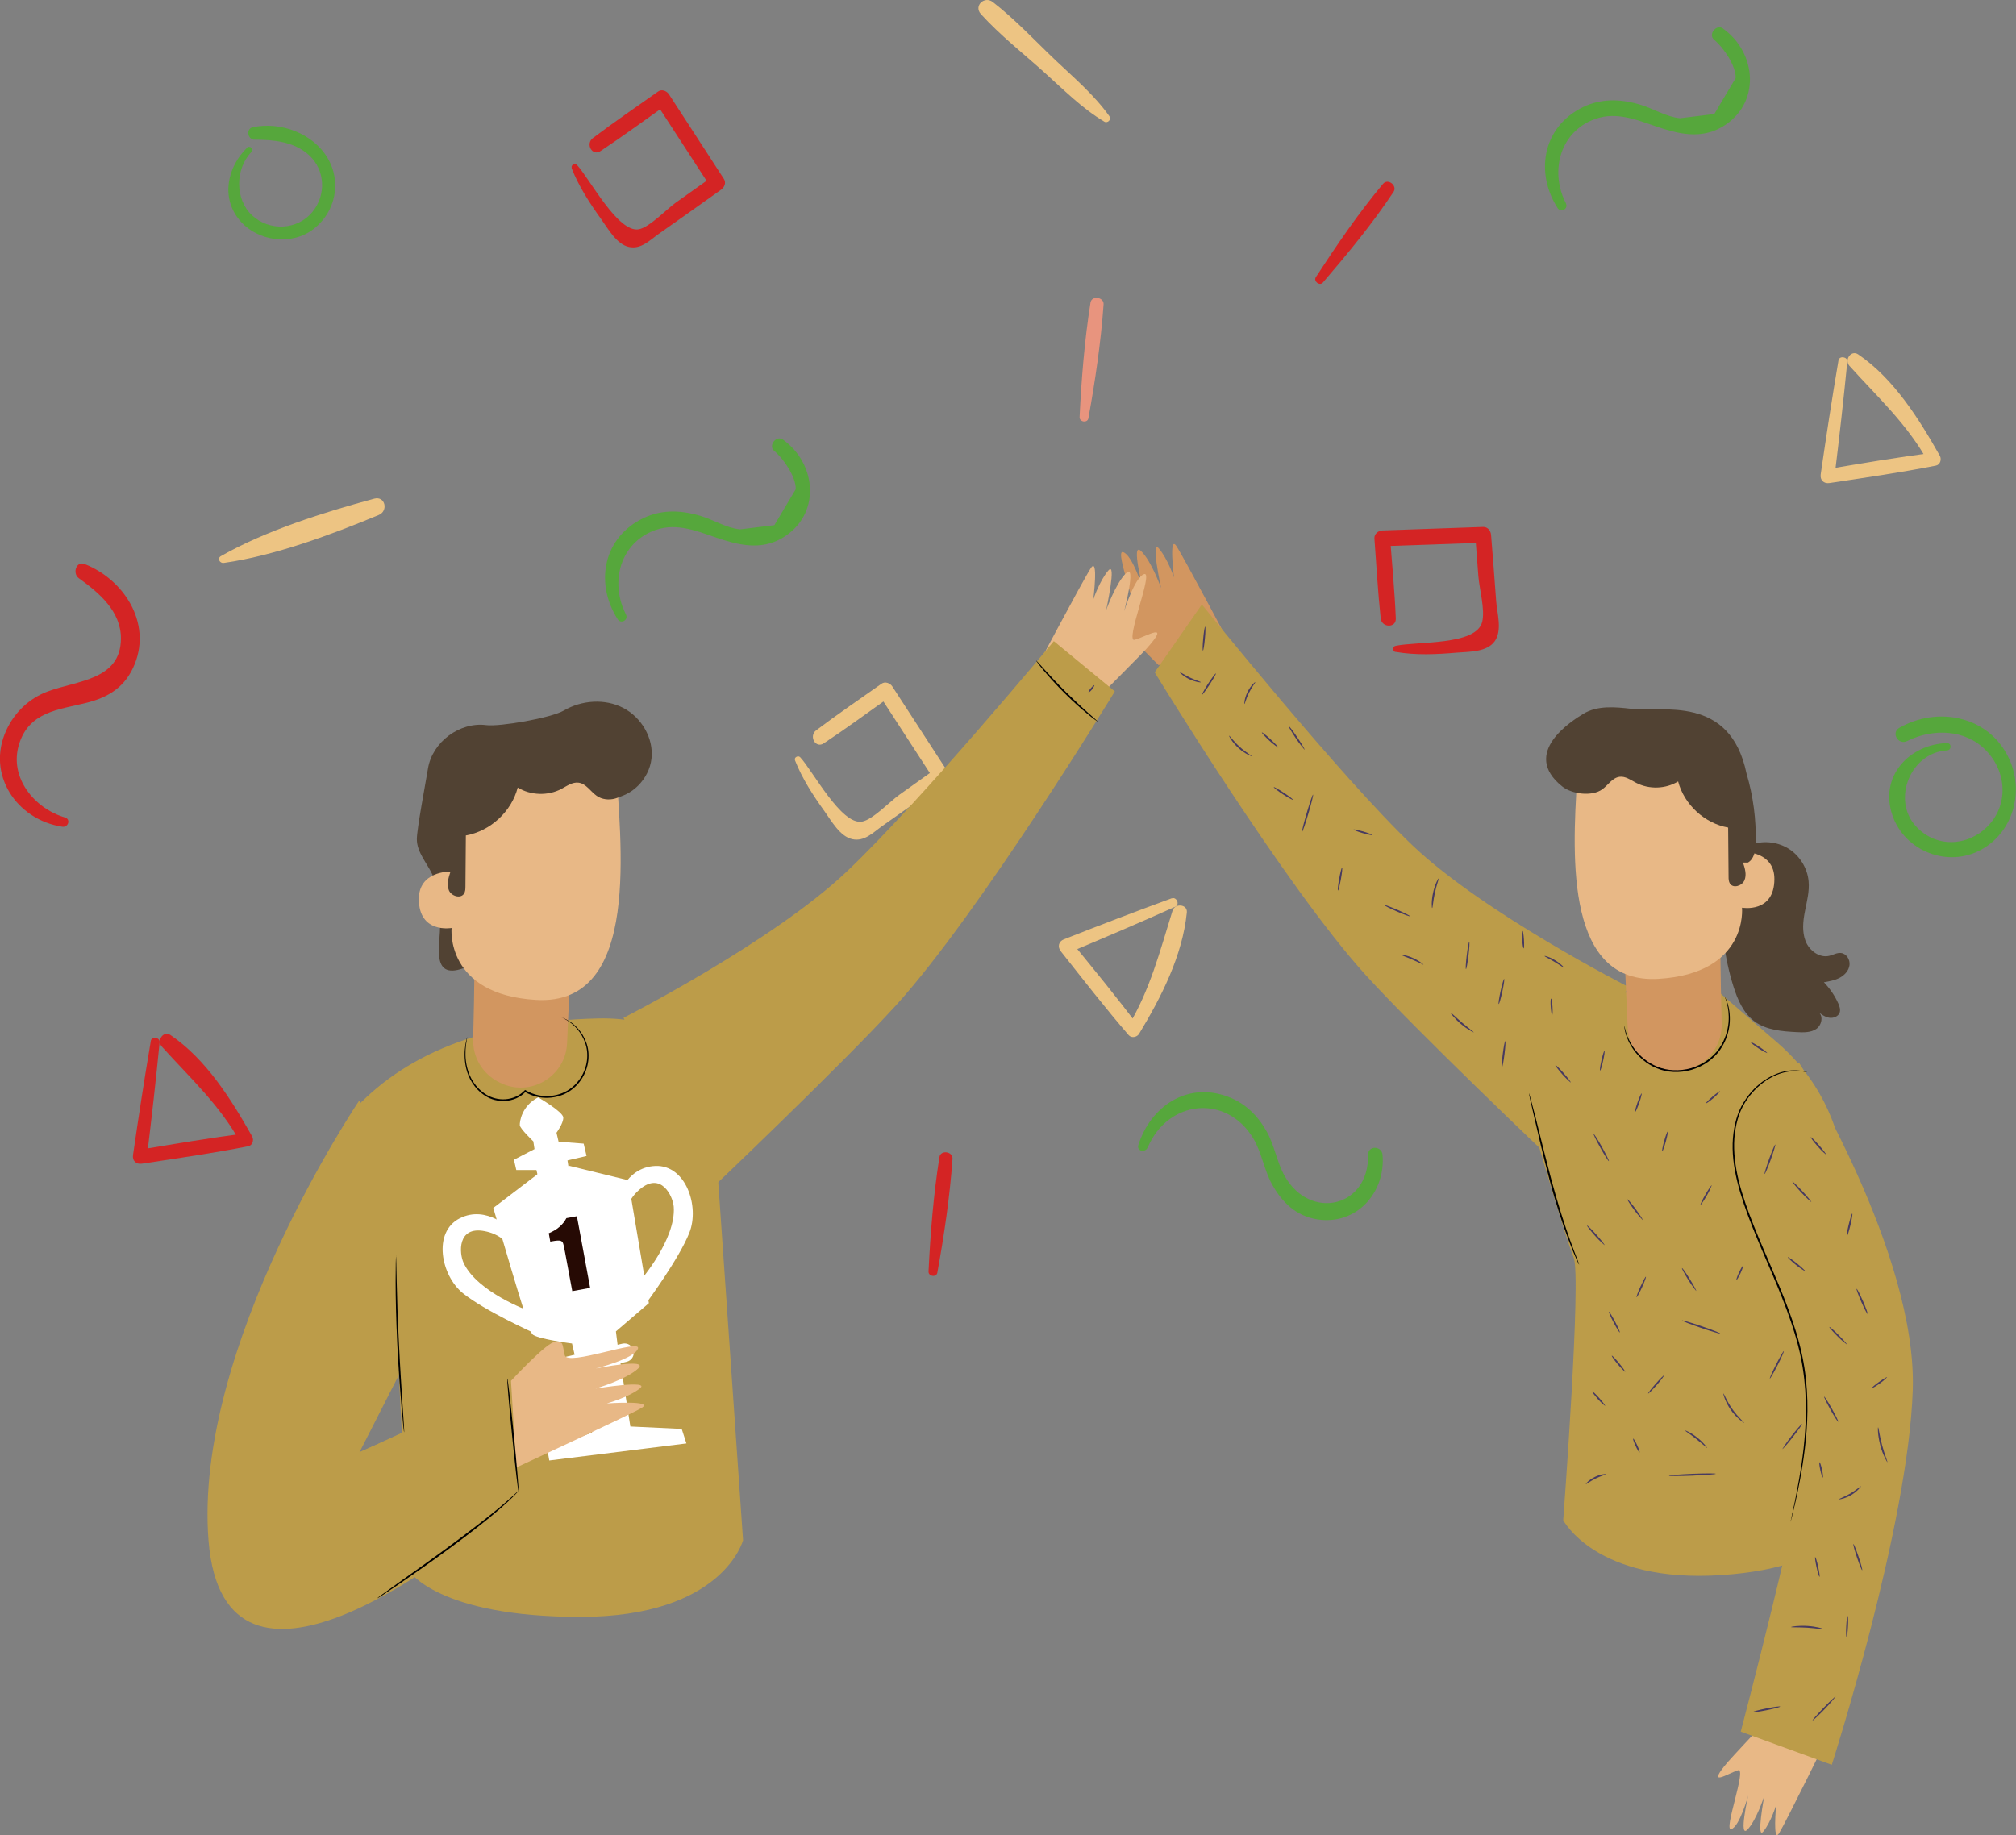<?xml version="1.0" encoding="UTF-8"?>
<svg id="Layer_2" data-name="Layer 2" xmlns="http://www.w3.org/2000/svg" viewBox="0 0 240.22 218.7">
  <rect x="0" y="0" width="240.22" height="218.7" fill="#808080" stroke="none"/>
  <defs>
    <style>
      .cls-1 {
        fill: #e8947e;
      }

      .cls-2 {
        fill: #e8b886;
      }

      .cls-3 {
        fill: #fff;
      }

      .cls-4 {
        fill: #edc483;
      }

      .cls-5 {
        fill: #bc9c49;
      }

      .cls-6 {
        fill: #d42424;
      }

      .cls-7 {
        fill: #d29660;
      }

      .cls-8 {
        fill: #260a04;
      }

      .cls-9 {
        fill: #56a73c;
      }

      .cls-10 {
        fill: #473a60;
      }

      .cls-11 {
        fill: #514233;
      }
    </style>
  </defs>
  <g id="Layer_1-2" data-name="Layer 1">
    <g>
      <path class="cls-6" d="m17.97,124.07c-.77,4.52-1.46,9.04-2.12,13.58-.1.68.36,1.14,1.04,1.04,4.24-.64,8.49-1.25,12.69-2.08.51-.1.7-.74.47-1.16-2.48-4.4-5.48-9.2-9.73-12.09-.85-.58-1.68.66-1.05,1.36,3.39,3.77,6.95,6.99,9.42,11.53l.68-1.18c-4.33.53-8.63,1.28-12.94,1.99l1.07.82c.56-4.55,1.07-9.1,1.52-13.66.06-.6-.96-.75-1.06-.14h0Z"/>
      <path class="cls-9" d="m136.75,136.78c2.43-5.76,9.44-6.4,12.6-1.08.99,1.67,1.26,3.67,2.18,5.37,1.19,2.19,2.88,3.86,5.45,4.26,4.69.72,8.15-3.24,7.76-7.71-.1-1.08-1.74-1.12-1.72,0,.12,6.32-6.94,7.87-9.94,2.54-.95-1.68-1.21-3.69-2.18-5.37-1.08-1.88-2.52-3.31-4.6-4.09-4.84-1.81-9.2,1.16-10.66,5.77-.23.72.82.96,1.1.3h0Z"/>
      <path class="cls-9" d="m186.59,24.23c-1.85-3.57-.87-8.14,3-9.86,2.69-1.19,5.15-.19,7.72.69s5.31,1.57,7.87.08c4.67-2.72,4.19-8.84.11-11.75-.79-.56-1.79.73-1.04,1.35,1.12.92,2.6,3.1,2.57,4.56l-2.55,4.29-4.08.5c-1.63-.15-3.24-1.18-4.8-1.63-2.46-.72-4.86-.75-7.16.51-4.48,2.46-5.26,7.73-2.63,11.83.4.62,1.32.08.98-.57h0Z"/>
      <path class="cls-4" d="m94.73,90.62c.87,2.2,2.16,4.18,3.54,6.1.79,1.1,1.82,2.97,3.28,3.29s2.48-.79,3.57-1.56c2.48-1.74,4.95-3.5,7.42-5.26.4-.28.63-.82.34-1.28-2.18-3.36-4.37-6.73-6.55-10.09-.26-.4-.85-.64-1.28-.34-2.6,1.84-5.25,3.64-7.8,5.56-.9.68-.08,2.21.91,1.55,2.66-1.76,5.23-3.66,7.83-5.5l-1.28-.34c2.18,3.36,4.37,6.72,6.55,10.09l.34-1.28c-1.48,1.06-2.97,2.11-4.45,3.17-1.08.77-3.17,2.97-4.43,3.19-2.48.44-5.84-6.02-7.37-7.67-.24-.26-.76.01-.62.36h0Z"/>
      <path class="cls-7" d="m138.02,79.24s-3.91-3.93-4.44-4.51c-3.07-3.41-.01-1.48,1.37-1.1,1.23.34-2.27-8.14-1.14-7.83,1.13.31,2.4,4.43,2.4,4.43,0,0-1.49-5.74-.25-4.56,1.24,1.18,2.4,4.44,2.4,4.44,0,0-1.31-5.97-.26-4.73,1.05,1.24,1.79,3.45,1.79,3.45,0,0-.65-5.17.29-3.74s7.12,13.1,7.12,13.1l-9.28,1.07Z"/>
      <path class="cls-2" d="m132.14,81.86s3.91-3.93,4.44-4.51c3.07-3.41.01-1.48-1.37-1.1-1.23.34,2.27-8.14,1.14-7.83-1.13.31-2.4,4.43-2.4,4.43,0,0,1.49-5.73.25-4.56-1.24,1.18-2.4,4.44-2.4,4.44,0,0,1.31-5.97.26-4.73-1.05,1.24-1.79,3.45-1.79,3.45,0,0,.65-5.17-.29-3.74-.94,1.43-7.12,13.1-7.12,13.1l9.28,1.07Z"/>
      <path class="cls-5" d="m186.27,181.15s2.19-29.06,1.24-31.28-5.14-16.67-5.14-16.67l9.04-14.53,11.71-1.9,8.75,7.57c4.92,4.26,7.82,10.38,8.01,16.88l1.14,38.78s-.88,6.72-15.88,7.72-18.88-6.56-18.88-6.56Z"/>
      <path class="cls-5" d="m85.16,134.73c-.21-.65,1.05-13.7-13.93-13.35-14.05.33-23.35,4.55-29.32,11.17l5.04,20.38,1.8,34.3s3.4,5.47,20.4,5.47,19.39-9.13,19.39-9.13l-3.38-48.85Z"/>
      <path class="cls-5" d="m42.81,131.16s-19.83,29.33-17.96,52.48c1.87,23.15,29.39,1.17,32.42-1.4,3.03-2.57,6.08-7.02,6.08-7.02l-1.83-10.76-18.7,8.65,6.86-13.45-6.86-28.51Z"/>
      <path class="cls-5" d="m74.3,121.3s17.73-9.02,26.59-17.42c8.86-8.4,24.68-27.47,24.68-27.47l7.27,5.99s-16.14,26.49-26.08,37.42c-6.5,7.15-22.73,22.56-22.73,22.56l-9.74-21.09Z"/>
      <path class="cls-5" d="m194,117.6s-17.08-8.69-25.62-16.78c-8.54-8.09-25.17-28.78-25.17-28.78l-5.62,8.09s15.55,25.52,25.13,36.06c6.26,6.89,21.9,21.74,21.9,21.74l9.38-20.32Z"/>
      <path class="cls-7" d="m68.2,110.05l-.63,14.28c-.18,4-4.42,6.5-8,4.7-.05-.02-.09-.05-.14-.07-1.93-.97-3.12-2.96-3.05-5.12.15-5.02.21-13.66.21-13.66l11.62-.13Z"/>
      <path class="cls-11" d="m55.23,115.39c-4.1,1.49-2.66-3.19-2.81-5.18-.15-1.99-.03-4.07-.85-5.88-.66-1.45-1.9-2.73-1.9-4.32,0-1.21,1.06-6.78,1.33-8.43.52-3.15,3.78-5.57,6.94-5.16,1.58.21,7.74-.85,9.25-1.74,2.12-1.24,4.87-1.44,7.05-.32s3.66,3.6,3.39,6.04c-.27,2.44-2.38,4.61-4.83,4.74-1.43.08-2.81-.47-4.2-.82-1.39-.35-2.97-.48-4.15.32-1.49,1.02-2.14,3.36-3.93,3.53-.95.09-1.8-.52-2.68-.9-.87-.38-2.09-.46-2.59.36-.41.67-.07,1.53.02,2.31.17,1.43-.17,2.86-1.47,3.5-.52,3.95.67,7.75,1.85,11.56"/>
      <path class="cls-2" d="m54.01,92.18l-.51,11.71s-3.6-.04-3.59,3.26c0,4.15,3.9,3.45,3.9,3.45,0,0-.8,7.92,10.06,8.57,12.71.76,10-19.1,9.51-28.42l-19.36,1.43Z"/>
      <path class="cls-11" d="m53.67,103.91c-.24.72-.47,1.51-.18,2.2.29.69,1.39,1.03,1.8.4.16-.25.17-.56.17-.86.02-2.03.03-4.05.05-6.08,2.92-.52,5.44-2.84,6.18-5.71,1.54.94,3.59,1.01,5.19.17.66-.35,1.33-.85,2.07-.75.89.12,1.41,1.04,2.14,1.56,1.27.9,3.31.34,3.94-1.08.65-1.47-.23-3.28-1.61-4.12-1.73-1.05-3.92-.85-5.94-.61-3.72.44-7.44.88-11.16,1.32-.71.08-1.47.19-2.03.63-.58.46-.85,1.2-1.06,1.91-.83,2.79-1.22,5.72-1.14,8.63.03.89.18,1.93.96,2.37"/>
      <g>
        <g>
          <path class="cls-3" d="m58.78,143.96s4.17,14.46,4.63,15.03c.46.58,4.75,1.13,4.75,1.13l.31,1.34-.96.22c-.44.1-.74.52-.69.97h0c.05.48.47.83.95.8l1.15-.07,1.63,7.37-5.35,1.85.25,1.46,16.34-2.03-.56-1.73-6.12-.29-1.17-7.54.72-.17c.6-.14.97-.73.83-1.33h0c-.14-.6-.73-.97-1.33-.83l-.57.13-.2-1.59,3.93-3.37-2.47-14.65-6.99-1.71-3.6.83-5.46,4.17Z"/>
          <path class="cls-3" d="m64.11,130.78s2.98,1.71,3.01,2.41c.02.7-.81,1.81-.81,1.81l.25,1.07,2.99.23.34,1.47-2.27.53.29,1.84-3.64.84-.35-1.54h-2.4s-.28-1.22-.28-1.22l2.45-1.27-.14-.92s-1.58-1.51-1.61-1.92c-.03-.42.22-2.31,2.19-3.33Z"/>
          <path class="cls-3" d="m60.94,146.6s-2.9-3.05-6.16-1.4c-3.25,1.65-2.23,6.82.37,8.92,2.6,2.1,8.48,4.75,8.48,4.75l-.61-2.64s-6.12-2.2-7.77-5.7c-.55-1.16-.77-4.44,2.5-3.8,3.28.64,3.57,3.36,3.57,3.36l-.38-3.48Z"/>
          <path class="cls-3" d="m73.41,143.2s1.03-4.09,4.68-4.24c3.65-.15,5.29,4.85,4.05,7.96-1.23,3.11-5.07,8.3-5.07,8.3l-.77-2.6s4.26-4.92,3.98-8.78c-.09-1.28-1.51-4.25-4.05-2.09-2.54,2.16-1.46,4.68-1.46,4.68l-1.38-3.22Z"/>
        </g>
        <path class="cls-8" d="m68.74,144.94l1.58,8.55-2.13.39-.85-4.58c-.12-.66-.21-1.06-.27-1.18-.06-.13-.16-.21-.32-.25-.16-.04-.48-.02-.97.07l-.21.04-.18-1c.99-.41,1.69-1.01,2.1-1.8l1.26-.23Z"/>
      </g>
      <path class="cls-2" d="m60.9,164.56s4.4-4.75,5.26-4.63c.99.14.76-.16,1.13,1.58.3,1.38,9.14-2.02,8.73-.79-.41,1.23-5.04,2.38-5.04,2.38,0,0,6.43-1.3,5.06,0-1.38,1.3-5.06,2.39-5.06,2.39,0,0,6.68-1.09,5.25,0-1.43,1.09-3.92,1.77-3.92,1.77,0,0,5.76-.41,4.12.55-1.64.95-14.92,7.09-14.92,7.09l-.62-10.33Z"/>
      <path class="cls-7" d="m193.32,108.17l.63,14.28c.18,4,4.42,6.5,8.01,4.7.05-.02.09-.05.14-.07,1.93-.97,3.12-2.96,3.05-5.12-.15-5.02-.21-13.66-.21-13.66l-11.62-.13Z"/>
      <path d="m188.15,150.71s-.04-.06-.1-.19c-.08-.18-.17-.37-.26-.57-.22-.49-.52-1.21-.86-2.11-.69-1.8-1.53-4.34-2.28-7.18-.76-2.84-1.35-5.44-1.79-7.32-.19-.84-.36-1.58-.51-2.22-.05-.21-.09-.41-.13-.61-.03-.14-.04-.21-.03-.21,0,0,.03.07.07.2.05.19.11.39.17.6.17.64.36,1.37.58,2.21.47,1.87,1.09,4.46,1.85,7.3.76,2.84,1.57,5.37,2.22,7.18.33.9.6,1.63.8,2.13.08.21.15.4.22.58.05.13.07.21.06.21Z"/>
      <path d="m205.52,118.78s.16.26.33.78c.17.52.32,1.31.26,2.3-.07.98-.38,2.15-1.13,3.23-.74,1.08-1.96,1.98-3.41,2.41-1.45.42-2.97.33-4.17-.19-1.21-.5-2.11-1.33-2.69-2.12-.58-.8-.88-1.55-1.02-2.08-.14-.53-.14-.84-.14-.84.06-.03.1,1.27,1.28,2.83.59.76,1.47,1.55,2.65,2.03,1.17.49,2.63.57,4.04.17,1.4-.42,2.59-1.28,3.31-2.32.74-1.04,1.05-2.18,1.14-3.13.15-1.95-.51-3.06-.44-3.07Z"/>
      <path class="cls-6" d="m7.73,97.42c-3.61-1.05-6.67-4.74-5.47-8.69,1.19-3.93,4.73-4.14,8.01-4.96,2.72-.67,4.72-1.94,5.8-4.67,1.97-4.97-1.36-10.05-5.97-11.87-1.04-.41-1.49,1.12-.71,1.68,2.39,1.72,5.05,3.94,5.02,7.22-.04,4.94-5.23,4.97-8.73,6.28-2.18.81-3.93,2.47-4.91,4.58-2.45,5.28,1.2,10.71,6.65,11.54.72.11,1.04-.9.31-1.11h0Z"/>
      <path class="cls-9" d="m29.43,17.62c-2.35,2.29-3.13,5.95-.88,8.63,2.13,2.54,6.23,3.08,8.86,1.01s3.27-5.63,1.65-8.39c-1.76-2.99-5.61-4.4-8.93-3.71-.85.18-.64,1.49.2,1.49,2.27,0,4.71.22,6.48,1.83,1.96,1.79,2.08,4.78.4,6.8-1.78,2.15-5.09,2.3-7.16.4s-2.04-5.55-.1-7.55c.33-.34-.18-.86-.53-.53h0Z"/>
      <path class="cls-4" d="m219.07,42.95c-.77,4.52-1.46,9.04-2.12,13.58-.1.68.36,1.14,1.04,1.04,4.24-.64,8.49-1.25,12.69-2.08.51-.1.7-.74.47-1.16-2.48-4.39-5.48-9.2-9.73-12.09-.85-.58-1.68.66-1.05,1.36,3.39,3.77,6.95,6.99,9.42,11.53l.68-1.18c-4.33.53-8.63,1.28-12.94,2l1.07.82c.56-4.55,1.07-9.1,1.52-13.66.06-.6-.96-.75-1.06-.14h0Z"/>
      <path class="cls-4" d="m139.62,107.06c-4.31,1.57-8.58,3.21-12.85,4.89-.63.25-.79.89-.37,1.42,2.66,3.37,5.29,6.75,8.09,10,.34.39.99.25,1.24-.16,2.65-4.39,5.16-9.28,5.69-14.46.1-1-1.42-1.12-1.7-.23-1.51,4.84-2.68,9.49-5.35,13.89h1.36c-2.6-3.5-5.38-6.86-8.13-10.24l-.37,1.42c4.29-1.8,8.57-3.62,12.82-5.53.56-.25.16-1.2-.42-.99h0Z"/>
      <path class="cls-9" d="m232.03,88.56c-4.5.13-8.11,3.94-6.55,8.57,1.46,4.34,6.66,6.34,10.64,4.11s5.19-7.38,3-11.37c-2.55-4.65-8.4-5.64-12.8-3.13-1.03.59-.12,2.1.92,1.58,3.06-1.52,6.94-1.44,9.42,1.13s2.69,6.52.14,9.07c-2.42,2.41-6.18,2.52-8.53-.07-2.87-3.17-.61-8.77,3.74-9.02.55-.03.56-.87,0-.86h0Z"/>
      <path class="cls-1" d="m129.69,49.85c.81-4.46,1.49-9.05,1.81-13.57.06-.88-1.42-1.1-1.56-.21-.71,4.49-1.08,9.1-1.3,13.64-.03.59.94.74,1.05.14h0Z"/>
      <path class="cls-6" d="m111.69,151.68c.81-4.46,1.49-9.05,1.81-13.57.06-.88-1.42-1.1-1.56-.21-.71,4.49-1.08,9.11-1.3,13.64-.03.59.94.74,1.05.14h0Z"/>
      <path class="cls-4" d="m132.21,13.88c-1.78-2.52-4.18-4.56-6.41-6.67-2.45-2.33-4.82-4.89-7.49-6.96-1-.78-2.32.44-1.43,1.43,2.27,2.5,5.01,4.66,7.53,6.92,2.29,2.06,4.52,4.32,7.18,5.9.36.22.87-.23.61-.61h0Z"/>
      <path class="cls-9" d="m74.59,73.23c-1.85-3.57-.87-8.14,3-9.86,2.69-1.19,5.15-.19,7.72.69s5.31,1.57,7.87.08c4.67-2.72,4.19-8.84.11-11.75-.79-.56-1.79.73-1.04,1.35,1.12.92,2.6,3.1,2.57,4.56l-2.55,4.29-4.08.5c-1.63-.15-3.24-1.18-4.8-1.63-2.46-.72-4.86-.75-7.16.51-4.48,2.46-5.26,7.73-2.63,11.83.4.62,1.32.08.98-.57h0Z"/>
      <path class="cls-6" d="m68.11,20.04c.87,2.2,2.16,4.18,3.54,6.1.79,1.1,1.82,2.97,3.28,3.29s2.48-.79,3.57-1.56c2.48-1.74,4.95-3.5,7.42-5.26.4-.28.63-.82.34-1.28-2.18-3.36-4.37-6.73-6.55-10.09-.26-.4-.85-.64-1.28-.34-2.6,1.84-5.25,3.64-7.79,5.56-.9.68-.08,2.21.91,1.55,2.66-1.76,5.23-3.66,7.83-5.5l-1.28-.34c2.19,3.36,4.37,6.73,6.55,10.09l.34-1.28c-1.48,1.05-2.97,2.11-4.45,3.16-1.08.77-3.17,2.97-4.43,3.19-2.48.44-5.84-6.02-7.36-7.67-.24-.26-.76.01-.62.36h0Z"/>
      <path class="cls-6" d="m157.64,33.67c2.94-3.43,5.91-7.03,8.41-10.8.49-.74-.66-1.66-1.25-.96-2.91,3.47-5.53,7.32-8,11.11-.33.5.44,1.11.84.65h0Z"/>
      <path class="cls-6" d="m166.29,77.69c2.41.42,4.89.3,7.32.09,1.42-.12,3.55-.04,4.49-1.35s.28-3.39.18-4.78c-.19-2.64-.4-5.28-.61-7.91-.04-.49-.4-.95-.94-.94-4.01.14-8.02.28-12.02.42-.48.02-.97.42-.94.94.24,3.18.41,6.37.75,9.54.12,1.12,1.85,1.18,1.8,0-.13-3.18-.44-6.37-.68-9.54l-.94.94c4.01-.14,8.02-.28,12.02-.42l-.94-.94c.13,1.65.26,3.3.38,4.95.12,1.52.82,3.99.45,5.44-.74,2.83-7.75,2.28-10.34,2.85-.35.08-.36.65,0,.72h0Z"/>
      <path class="cls-4" d="m26.67,67.09c6.07-.86,12.82-3.37,18.47-5.72,1.16-.48.76-2.29-.54-1.94-5.96,1.61-12.9,3.78-18.28,6.85-.47.27-.13.88.34.81h0Z"/>
      <path class="cls-2" d="m209.69,205.88s-3.38,3.61-3.84,4.15c-2.65,3.13.03,1.32,1.25.95,1.09-.33-1.8,7.33-.81,7.02,1-.3,2.02-4.02,2.02-4.02,0,0-1.17,5.16-.1,4.08,1.07-1.08,2.02-4.03,2.02-4.03,0,0-1.01,5.37-.1,4.23.91-1.14,1.51-3.13,1.51-3.13,0,0-.44,4.64.36,3.34.8-1.3,6-11.89,6-11.89l-8.32-.7Z"/>
      <path class="cls-5" d="m204.3,135.52s13.2,21.73,11.52,34.3c-1.28,9.58-8.4,36.56-8.4,36.56l10.85,3.95s9.13-28.41,9.65-44.69c.52-16.29-13.57-39.02-13.57-39.02l-10.06,8.9"/>
      <path d="m215.31,127.79c0,.06-.84-.33-2.36-.05-1.48.24-3.62,1.36-5.05,3.71-.72,1.16-1.12,2.64-1.24,4.23-.11,1.6.1,3.32.53,5.08.88,3.52,2.55,7.16,4.19,11.01,1.65,3.85,3.08,7.62,3.63,11.24.56,3.61.38,6.92.05,9.64-.33,2.73-.8,4.91-1.13,6.41-.17.7-.3,1.27-.41,1.72-.1.39-.16.6-.16.6,0,0,.03-.21.12-.61.1-.45.22-1.02.37-1.73.3-1.5.75-3.68,1.06-6.41.3-2.72.47-6.01-.1-9.59-.55-3.59-1.98-7.34-3.63-11.19-1.64-3.85-3.31-7.5-4.18-11.05-.43-1.77-.64-3.51-.51-5.14.13-1.62.54-3.12,1.29-4.3,1.46-2.39,3.65-3.5,5.16-3.72.76-.14,1.37-.06,1.77-.01.4.09.6.15.6.15Z"/>
      <path class="cls-10" d="m178.58,119.66c-.06-.01.04-.69.22-1.52.18-.83.37-1.49.43-1.47.06.01-.04.69-.22,1.52-.18.83-.37,1.49-.43,1.47Z"/>
      <path class="cls-10" d="m184.95,120.96c-.06,0-.13-.43-.17-.97-.04-.54-.02-.98.04-.98.06,0,.13.43.17.97.04.54.02.98-.04.98Z"/>
      <path class="cls-10" d="m187.16,129.02s-.49-.4-.99-.97c-.5-.57-.88-1.07-.83-1.11.04-.04.49.4.99.97.5.57.88,1.07.83,1.11Z"/>
      <path class="cls-10" d="m190.66,127.59c-.06-.01.01-.55.16-1.19.14-.65.3-1.16.36-1.15.06.01-.01.55-.16,1.19-.14.65-.3,1.16-.36,1.15Z"/>
      <path class="cls-10" d="m191.71,138.39c-.05.03-.5-.68-1-1.57-.5-.9-.87-1.65-.82-1.68.05-.03.5.68,1,1.57.5.9.87,1.65.82,1.68Z"/>
      <path class="cls-10" d="m198.07,137.21c-.06-.02.04-.55.22-1.2.18-.65.37-1.16.42-1.14.06.02-.04.55-.22,1.2-.18.65-.37,1.16-.42,1.14Z"/>
      <path class="cls-10" d="m191.19,148.4s-.54-.45-1.12-1.1c-.57-.65-1.01-1.2-.96-1.24.04-.04.54.45,1.12,1.1.57.65,1.01,1.2.96,1.24Z"/>
      <path class="cls-10" d="m194.83,132.53c-.05-.02.08-.53.29-1.14.22-.61.43-1.09.49-1.07.05.02-.08.53-.29,1.14-.22.61-.43,1.09-.49,1.07Z"/>
      <path class="cls-10" d="m195.74,145.41s-.49-.49-.99-1.17c-.5-.68-.87-1.26-.83-1.3.05-.03.49.49.99,1.17.5.68.87,1.26.83,1.3Z"/>
      <path class="cls-10" d="m203.97,141.26s-.21.57-.58,1.21c-.37.64-.71,1.14-.76,1.11-.05-.03.21-.57.58-1.21.37-.64.71-1.14.76-1.11Z"/>
      <path class="cls-10" d="m204.97,130.05s-.31.4-.78.8c-.47.4-.87.68-.91.64-.04-.04.31-.4.78-.8.47-.4.87-.68.91-.64Z"/>
      <path class="cls-10" d="m210.57,125.51s-.49-.2-1.03-.56c-.54-.36-.95-.69-.92-.74.03-.05.49.2,1.03.56.54.36.95.69.92.74Z"/>
      <path class="cls-10" d="m206.91,152.55c-.05-.02.08-.42.3-.89.22-.47.43-.82.48-.8.05.02-.08.42-.3.89-.22.47-.43.82-.48.8Z"/>
      <path class="cls-10" d="m202.11,153.86s-.47-.56-.93-1.31c-.47-.75-.81-1.39-.76-1.42.05-.03.47.56.93,1.31.47.75.81,1.39.76,1.42Z"/>
      <path class="cls-10" d="m193.01,158.8c-.05.03-.38-.5-.74-1.19-.36-.68-.61-1.26-.56-1.28s.38.5.74,1.19c.36.68.61,1.26.56,1.28Z"/>
      <path class="cls-10" d="m196.12,152.16c.05.02-.15.59-.46,1.26-.31.67-.59,1.2-.65,1.18-.05-.02.15-.59.46-1.26.31-.67.59-1.2.65-1.18Z"/>
      <path class="cls-10" d="m191.26,167.56s-.42-.31-.84-.79c-.42-.47-.73-.89-.69-.93.04-.04.42.31.84.79.42.47.73.89.69.93Z"/>
      <path class="cls-10" d="m198.34,163.87s-.36.56-.9,1.17c-.54.61-1.01,1.08-1.05,1.04-.04-.04.36-.56.9-1.17.54-.61,1.01-1.08,1.05-1.04Z"/>
      <path class="cls-10" d="m193.64,163.5s-.44-.37-.87-.9c-.44-.53-.76-.99-.71-1.03.04-.04.44.37.87.9.44.53.76.99.71,1.03Z"/>
      <path class="cls-10" d="m195.36,173.1c-.05.02-.26-.32-.47-.78-.21-.45-.34-.84-.28-.86.05-.02.26.32.47.78.21.45.34.84.28.86Z"/>
      <path class="cls-10" d="m191.32,175.71c.01.06-.56.19-1.21.51-.64.32-1.1.69-1.14.65-.04-.04.37-.5,1.05-.84.67-.34,1.29-.38,1.3-.33Z"/>
      <path class="cls-10" d="m207.83,169.59s-.87-.52-1.57-1.52c-.71-1-.95-1.98-.9-1.99.06-.02.38.9,1.07,1.87.68.97,1.44,1.59,1.4,1.64Z"/>
      <path class="cls-10" d="m212.38,172.7s.44-.73,1.09-1.56c.65-.83,1.21-1.47,1.25-1.43.05.04-.44.73-1.09,1.56-.65.83-1.21,1.47-1.25,1.43Z"/>
      <path class="cls-10" d="m203.41,172.58s-.56-.5-1.28-1.07c-.71-.57-1.35-.96-1.32-1.01.02-.05.72.26,1.45.85.73.58,1.19,1.2,1.15,1.23Z"/>
      <path class="cls-10" d="m204.45,175.65c0,.06-1.25.15-2.79.22-1.54.06-2.8.07-2.8,0,0-.06,1.25-.15,2.79-.22,1.54-.06,2.8-.07,2.8,0Z"/>
      <path class="cls-10" d="m210.89,164.3c-.05-.03.28-.78.74-1.68.46-.9.87-1.61.92-1.59.05.03-.28.78-.74,1.68-.46.9-.87,1.61-.92,1.59Z"/>
      <path class="cls-10" d="m204.97,158.93c-.02.05-1.05-.25-2.31-.68-1.26-.43-2.26-.82-2.24-.88.02-.05,1.05.25,2.31.68,1.26.43,2.26.82,2.24.88Z"/>
      <path class="cls-10" d="m210.26,139.93c-.05-.02.19-.82.54-1.8.35-.97.68-1.74.74-1.73.05.02-.19.82-.54,1.8-.35.97-.68,1.74-.74,1.72Z"/>
      <path class="cls-10" d="m217.59,137.61s-.49-.4-.99-.97c-.5-.57-.87-1.07-.83-1.11.04-.04.49.4.99.97.5.57.87,1.07.83,1.11Z"/>
      <path class="cls-10" d="m215.83,143.27s-.58-.48-1.2-1.15c-.62-.67-1.09-1.25-1.05-1.29.04-.04.58.48,1.2,1.15.62.67,1.09,1.25,1.05,1.29Z"/>
      <path class="cls-10" d="m220.06,147.36c-.06-.01.04-.64.22-1.39.18-.75.37-1.35.43-1.34.06.01-.04.64-.22,1.39-.18.75-.37,1.35-.43,1.34Z"/>
      <path class="cls-10" d="m215.11,151.52s-.53-.3-1.11-.76c-.57-.47-1.01-.88-.97-.93.04-.04.53.3,1.11.76.57.47,1.01.88.97.93Z"/>
      <path class="cls-10" d="m222.53,156.59c-.05.02-.39-.63-.75-1.45-.36-.83-.61-1.51-.55-1.54.05-.02.39.63.75,1.45.36.83.61,1.51.55,1.54Z"/>
      <path class="cls-10" d="m220.06,160.23s-.54-.39-1.11-.97c-.57-.57-1.01-1.07-.97-1.11.04-.04.54.39,1.11.97.57.57,1.01,1.07.97,1.11Z"/>
      <path class="cls-10" d="m224.87,164.13s-.35.38-.85.73c-.5.36-.94.61-.97.57-.03-.05.35-.38.85-.73.5-.36.94-.61.97-.57Z"/>
      <path class="cls-10" d="m219.04,169.45c-.05.03-.47-.62-.93-1.45-.46-.83-.8-1.52-.75-1.55.05-.03.47.62.93,1.45.46.83.8,1.52.75,1.55Z"/>
      <path class="cls-10" d="m224.88,174.26s-.53-.83-.83-2c-.31-1.17-.32-2.15-.26-2.15.06,0,.16.95.47,2.1.3,1.14.69,2.03.63,2.05Z"/>
      <path class="cls-10" d="m221.76,177.14s-.41.59-1.16,1.03c-.75.44-1.45.56-1.46.51-.02-.06.64-.27,1.35-.69.72-.42,1.22-.89,1.26-.85Z"/>
      <path class="cls-10" d="m217.2,176.09c-.06.01-.19-.39-.3-.89-.11-.5-.15-.92-.09-.93.06-.01.19.39.3.89.11.5.15.92.09.93Z"/>
      <path class="cls-10" d="m216.81,187.92c-.06.01-.22-.5-.36-1.15-.14-.65-.21-1.18-.16-1.19.06-.01.22.5.36,1.15.14.65.21,1.18.16,1.19Z"/>
      <path class="cls-10" d="m221.89,187.14c-.05.02-.33-.67-.62-1.53-.29-.86-.48-1.58-.42-1.59.05-.02.33.67.62,1.53.29.86.48,1.57.42,1.59Z"/>
      <path class="cls-10" d="m217.32,194.17c-.01.06-.87-.11-1.95-.18-1.07-.07-1.95-.02-1.95-.08,0-.05.87-.2,1.97-.13,1.09.07,1.95.34,1.93.39Z"/>
      <path class="cls-10" d="m220.03,195.07c-.06,0-.08-.56-.04-1.24.03-.68.11-1.23.17-1.23s.08.56.04,1.24c-.03.68-.11,1.23-.17,1.23Z"/>
      <path class="cls-5" d="m211.74,199.24c.95.17,1.91.35,2.86.52"/>
      <path class="cls-10" d="m218.73,202.2s-.54.71-1.3,1.49c-.76.78-1.41,1.39-1.45,1.35-.04-.04.54-.71,1.3-1.49.76-.78,1.41-1.39,1.45-1.35Z"/>
      <path class="cls-10" d="m212.12,203.39c.01.06-.71.25-1.6.43-.9.18-1.63.28-1.65.22-.01-.06.71-.25,1.6-.43.9-.18,1.63-.28,1.65-.22Z"/>
      <path class="cls-10" d="m178.97,127.2c-.06,0-.02-.71.09-1.57.11-.86.24-1.55.3-1.55.06,0,.02.71-.09,1.57-.11.86-.24,1.55-.3,1.55Z"/>
      <path class="cls-10" d="m175.59,123.04s-.75-.34-1.51-1c-.77-.65-1.26-1.31-1.22-1.34.05-.04.6.54,1.36,1.18.75.64,1.41,1.11,1.38,1.16Z"/>
      <path class="cls-10" d="m174.68,115.5c-.06,0-.02-.74.09-1.64.11-.9.24-1.62.3-1.61s.02.74-.09,1.64c-.11.9-.24,1.62-.3,1.61Z"/>
      <path class="cls-10" d="m169.61,114.98s-.58-.29-1.29-.6c-.71-.32-1.32-.51-1.31-.57.01-.05.66.04,1.39.38.73.33,1.24.75,1.21.79Z"/>
      <path class="cls-10" d="m181.55,113.03c-.06,0-.13-.46-.17-1.03-.04-.57-.02-1.04.04-1.05.06,0,.13.46.17,1.03.04.57.02,1.04-.04,1.05Z"/>
      <path class="cls-10" d="m186.38,115.37s-.52-.35-1.16-.74c-.64-.39-1.2-.64-1.18-.69.02-.05.63.11,1.29.52.66.4,1.09.88,1.05.91Z"/>
      <path class="cls-10" d="m170.65,108.22c-.05,0-.11-.83.11-1.82.21-.99.61-1.72.66-1.7.06.02-.25.77-.45,1.74-.21.97-.25,1.77-.31,1.77Z"/>
      <path class="cls-10" d="m168.02,109.2c-.02.05-.74-.21-1.59-.58-.86-.37-1.53-.72-1.51-.77.02-.05.73.21,1.59.58.86.37,1.53.72,1.51.77Z"/>
      <path class="cls-10" d="m159.43,106.13c-.06-.01,0-.63.14-1.39.14-.76.29-1.36.35-1.35s0,.63-.14,1.39c-.14.76-.29,1.36-.35,1.35Z"/>
      <path class="cls-10" d="m163.5,99.51c-.02.06-.52-.05-1.13-.22-.61-.18-1.09-.37-1.08-.42.02-.06.52.05,1.13.22.61.18,1.09.37,1.08.42Z"/>
      <path class="cls-10" d="m155.16,99.12c-.06-.02.19-1.02.55-2.24.36-1.22.69-2.2.75-2.18.06.02-.19,1.02-.55,2.24-.36,1.22-.69,2.2-.75,2.18Z"/>
      <path class="cls-10" d="m154.12,95.37s-.58-.26-1.23-.69c-.65-.43-1.14-.82-1.11-.87.03-.05.58.26,1.23.69.65.43,1.14.82,1.11.87Z"/>
      <path class="cls-10" d="m155.45,89.36s-.51-.57-1.03-1.35c-.52-.78-.91-1.43-.86-1.47.05-.03.51.57,1.03,1.35.52.78.91,1.43.86,1.47Z"/>
      <path class="cls-10" d="m149.19,90.15s-.82-.27-1.6-.98c-.78-.7-1.18-1.47-1.13-1.49.05-.03.52.66,1.27,1.34.75.68,1.49,1.08,1.46,1.13Z"/>
      <path class="cls-10" d="m152.31,89.11s-.51-.33-1.05-.83c-.54-.5-.94-.94-.9-.99.04-.04.51.33,1.05.83.54.5.94.94.9.99Z"/>
      <path class="cls-10" d="m148.29,83.91c-.05,0-.01-.69.36-1.44.37-.75.89-1.21.92-1.17.05.04-.39.54-.74,1.26-.36.71-.49,1.36-.55,1.35Z"/>
      <path class="cls-10" d="m143.18,82.85s.29-.64.76-1.35c.47-.72.89-1.27.94-1.24.05.03-.29.64-.76,1.35-.47.72-.89,1.27-.94,1.24Z"/>
      <path class="cls-10" d="m143.08,81.31c0,.05-.64-.02-1.34-.35-.7-.33-1.16-.78-1.13-.82.04-.05.54.31,1.22.63.68.32,1.27.48,1.26.54Z"/>
      <path class="cls-10" d="m143.34,77.54c-.06,0-.05-.65.03-1.44.07-.79.18-1.43.23-1.42s.05.65-.03,1.44c-.07.79-.18,1.43-.23,1.42Z"/>
      <path d="m66.89,121.26s.41.09,1.03.5c.61.41,1.45,1.18,1.92,2.45.49,1.24.41,3.03-.61,4.5-.5.73-1.23,1.38-2.14,1.75-.9.37-1.94.48-2.95.29-.59-.12-1.14-.34-1.62-.63l.13-.02c-1.33,1.41-3.49,1.37-4.8.52-1.36-.85-2.06-2.2-2.31-3.33-.26-1.15-.18-2.1-.09-2.73.1-.64.22-.97.22-.97,0,0,0,.09-.04.25-.03.17-.07.41-.11.73-.07.63-.13,1.57.15,2.69.27,1.1.96,2.4,2.28,3.2.65.39,1.45.61,2.28.55.82-.06,1.68-.4,2.28-1.05l.06-.06.07.04c.46.28.99.49,1.55.6.97.19,1.97.08,2.83-.27.87-.35,1.57-.96,2.06-1.67,1-1.42,1.09-3.13.63-4.35-.44-1.24-1.24-2.02-1.83-2.44-.6-.43-1-.55-.99-.57Z"/>
      <path d="m130.81,86.01s-.13-.07-.34-.23c-.21-.15-.51-.39-.88-.69-.73-.59-1.7-1.45-2.72-2.46-1.02-1.01-1.89-1.98-2.49-2.7-.3-.36-.54-.66-.69-.87-.16-.21-.24-.33-.23-.34.02-.02.41.42,1.03,1.11.63.7,1.51,1.64,2.52,2.65,1.02,1,1.97,1.88,2.67,2.5.7.62,1.14,1,1.12,1.02Z"/>
      <path class="cls-10" d="m130.41,81.67s-.08.25-.27.48c-.19.23-.38.39-.43.35-.04-.04.08-.25.27-.48.19-.23.38-.39.43-.35Z"/>
      <path class="cls-5" d="m37.93,175.22c7.78-2.99,15.42-6.35,22.88-10.06"/>
      <path d="m61.78,177.69c-.06,0-.4-2.99-.77-6.69-.37-3.7-.62-6.7-.56-6.71.06,0,.4,2.99.77,6.69.37,3.7.62,6.7.56,6.71Z"/>
      <path d="m61.78,177.69s-.04.06-.14.17c-.13.14-.28.29-.43.45-.38.38-.94.91-1.67,1.54-1.45,1.26-3.53,2.89-5.88,4.62-2.35,1.73-4.53,3.24-6.11,4.32-.71.48-1.33.89-1.88,1.26-.18.12-.35.23-.52.33-.12.07-.18.11-.19.1,0,0,.05-.05.16-.14.16-.12.32-.24.5-.37.54-.38,1.15-.82,1.84-1.32,1.56-1.11,3.72-2.63,6.07-4.36,2.35-1.73,4.44-3.34,5.91-4.56.74-.61,1.31-1.12,1.71-1.48.16-.15.31-.29.45-.42.11-.09.16-.14.17-.14Z"/>
      <path d="m47.18,149.67s.01.07.02.21c0,.19.01.4.02.61.01.66.03,1.41.05,2.26.04,1.91.12,4.54.27,7.44.14,2.91.32,5.53.44,7.44.06.85.1,1.6.15,2.25.01.22.02.42.03.61,0,.14,0,.21,0,.22s-.02-.07-.04-.21c-.02-.19-.05-.39-.07-.61-.06-.65-.13-1.4-.21-2.25-.16-1.9-.36-4.53-.5-7.44-.14-2.91-.2-5.54-.2-7.45,0-.85.01-1.6.02-2.26,0-.22.01-.42.02-.61,0-.14.01-.21.02-.21Z"/>
      <path class="cls-11" d="m208.44,100.75c1.48-.61,3.25-.47,4.62.36,1.37.83,2.31,2.34,2.45,3.93.11,1.2-.21,2.39-.44,3.57-.23,1.18-.36,2.44.08,3.56.44,1.12,1.64,2.02,2.81,1.75.48-.11.93-.4,1.41-.34.65.07,1.1.8,1.01,1.45-.08.65-.58,1.19-1.16,1.5-.58.31-1.24.42-1.89.54.71.73,1.29,1.58,1.71,2.51.16.35.29.74.17,1.1-.17.48-.77.7-1.27.61-.5-.09-.93-.41-1.34-.72.7.4.51,1.57-.15,2.04-.66.47-1.54.44-2.35.4-1.74-.09-3.6-.23-5.01-1.26-1.34-.98-2.04-2.6-2.54-4.19-1.05-3.34-1.5-6.87-1.31-10.37l3.2-6.43Z"/>
      <path class="cls-2" d="m207.49,92.75l.39,8.79s3.56-.04,3.55,3.22c0,4.11-3.86,3.42-3.86,3.42,0,0,.8,7.83-9.95,8.48-10.92.66-10.34-14.07-9.68-24,.15-2.27,2.12-3.98,4.39-3.82l12.25.9c1.59.12,2.84,1.41,2.91,3Z"/>
      <path class="cls-11" d="m207.69,102.8c.23.69.46,1.45.17,2.12-.29.67-1.34.99-1.73.38-.15-.24-.16-.54-.16-.82-.02-1.95-.03-3.9-.05-5.85-2.81-.5-5.24-2.74-5.96-5.5-1.49.91-3.45.97-5,.17-.64-.33-1.28-.82-1.99-.72-.86.12-1.36,1-2.06,1.5-1.22.87-3.59.58-4.76-.35-5-4,1.19-7.85,2.52-8.66,1.67-1.01,3.78-.82,5.72-.59,3.59.42,11.76-1.76,13.72,7.71.8,2.69,1.17,5.51,1.09,8.32-.02.86-.17,1.86-.92,2.29"/>
    </g>
  </g>
</svg>